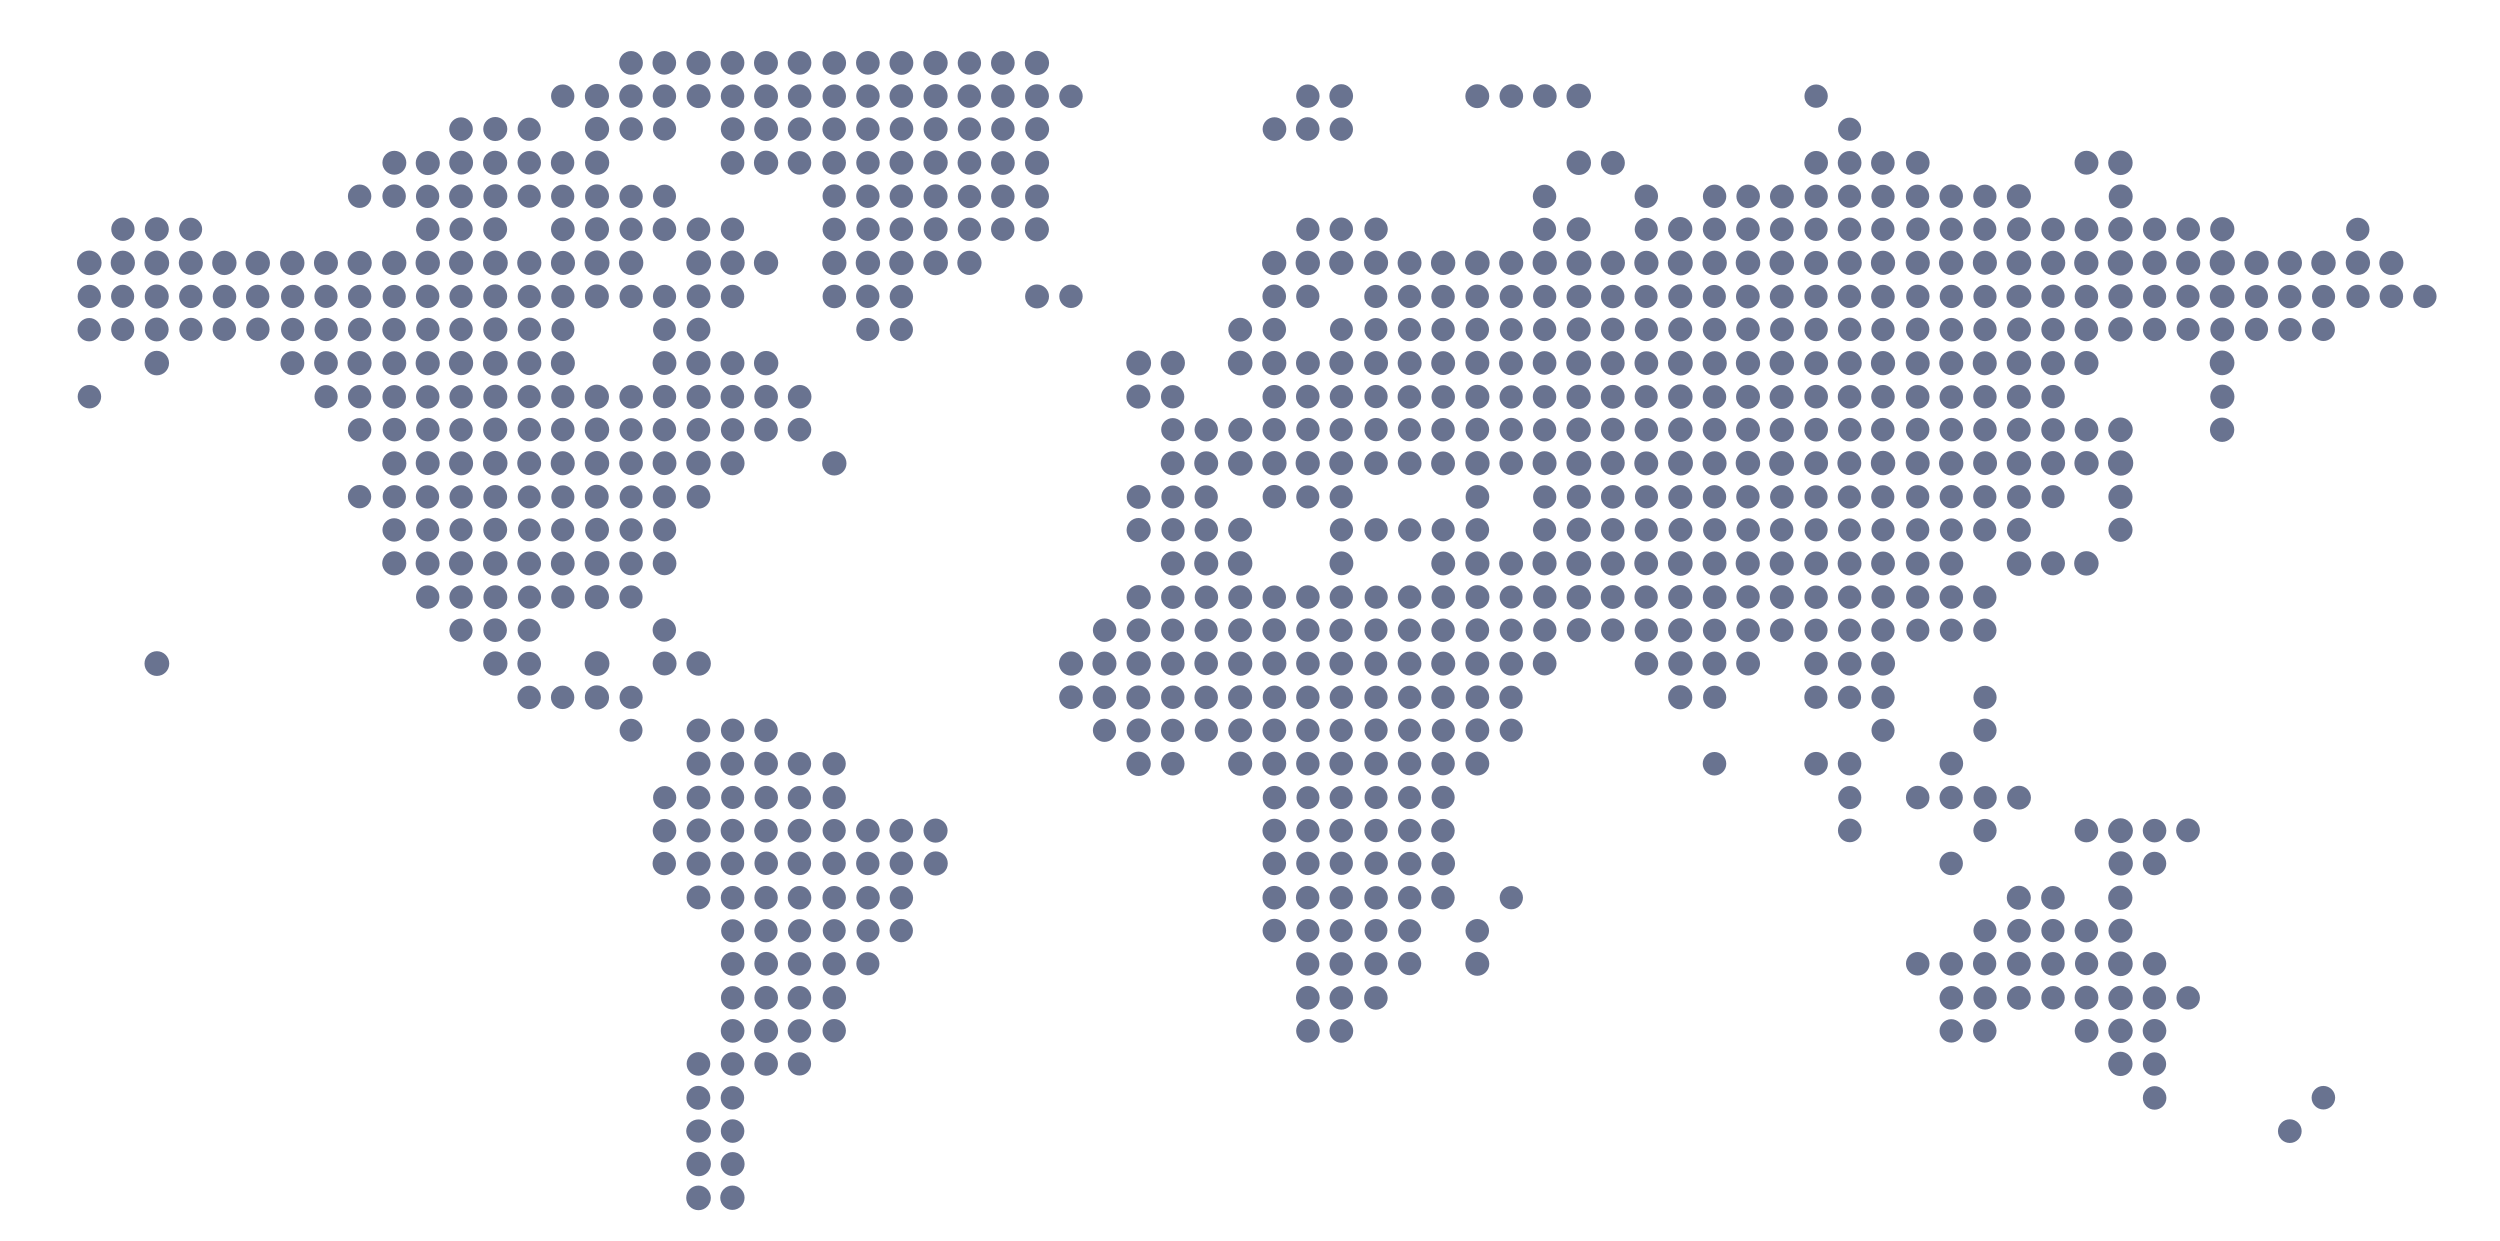 <?xml version="1.0" standalone="no"?>
<!DOCTYPE svg PUBLIC "-//W3C//DTD SVG 20010904//EN"
 "http://www.w3.org/TR/2001/REC-SVG-20010904/DTD/svg10.dtd">

<svg
 version="1.0" xmlns="http://www.w3.org/2000/svg"
            viewBox="0.00 0.00 709.00 352.00"
            fill="#69739016"
            width="100%"
            height="100%"                                                                                                                                                                                                                                                                                                                                                                                                                                                                                                                                                                                                                                                                                                                                                                                                                                                                                                                                                                                                                                                                                                                                                                                                                                                                                                                                                                                                                                                                                                                                                                                                                                                                                                                                                                                                 
          >
            <circle cx="178.96" cy="17.84" r="3.36" />
            <circle cx="188.40" cy="17.83" r="3.35" />
            <circle cx="198.10" cy="17.85" r="3.43" />
            <circle cx="207.74" cy="17.82" r="3.37" />
            <circle cx="217.23" cy="17.86" r="3.40" />
            <circle cx="226.75" cy="17.83" r="3.36" />
            <circle cx="236.60" cy="17.85" r="3.35" />
            <circle cx="246.13" cy="17.82" r="3.36" />
            <circle cx="255.64" cy="17.85" r="3.38" />
            <circle cx="265.31" cy="17.86" r="3.46" />
            <circle cx="284.41" cy="17.85" r="3.36" />
            <circle cx="294.08" cy="17.86" r="3.44" />
            <circle cx="274.92" cy="17.87" r="3.31" />
            <circle cx="447.73" cy="27.21" r="3.48" />
            <circle cx="159.59" cy="27.26" r="3.31" />
            <circle cx="169.29" cy="27.23" r="3.43" />
            <circle cx="178.93" cy="27.24" r="3.33" />
            <circle cx="188.43" cy="27.26" r="3.32" />
            <circle cx="198.13" cy="27.26" r="3.40" />
            <circle cx="207.75" cy="27.28" r="3.33" />
            <circle cx="217.25" cy="27.30" r="3.39" />
            <circle cx="226.78" cy="27.27" r="3.34" />
            <circle cx="236.59" cy="27.28" r="3.33" />
            <circle cx="246.15" cy="27.26" r="3.33" />
            <circle cx="255.61" cy="27.24" r="3.35" />
            <circle cx="265.33" cy="27.26" r="3.42" />
            <circle cx="274.89" cy="27.26" r="3.33" />
            <circle cx="284.41" cy="27.27" r="3.34" />
            <circle cx="294.09" cy="27.27" r="3.39" />
            <circle cx="303.73" cy="27.31" r="3.33" />
            <circle cx="370.91" cy="27.27" r="3.32" />
            <circle cx="380.37" cy="27.23" r="3.36" />
            <circle cx="418.96" cy="27.28" r="3.39" />
            <circle cx="428.61" cy="27.25" r="3.35" />
            <circle cx="438.11" cy="27.24" r="3.36" />
            <circle cx="515.05" cy="27.27" r="3.31" />
            <circle cx="130.75" cy="36.63" r="3.35" />
            <circle cx="140.46" cy="36.59" r="3.41" />
            <circle cx="150.08" cy="36.65" r="3.29" />
            <circle cx="169.31" cy="36.59" r="3.44" />
            <circle cx="179.00" cy="36.58" r="3.34" />
            <circle cx="188.46" cy="36.59" r="3.29" />
            <circle cx="207.79" cy="36.62" r="3.37" />
            <circle cx="217.27" cy="36.61" r="3.39" />
            <circle cx="226.75" cy="36.62" r="3.34" />
            <circle cx="236.57" cy="36.62" r="3.34" />
            <circle cx="246.12" cy="36.65" r="3.33" />
            <circle cx="255.67" cy="36.56" r="3.35" />
            <circle cx="265.34" cy="36.63" r="3.41" />
            <circle cx="274.93" cy="36.59" r="3.30" />
            <circle cx="284.42" cy="36.59" r="3.33" />
            <circle cx="294.13" cy="36.62" r="3.40" />
            <circle cx="361.44" cy="36.61" r="3.36" />
            <circle cx="370.86" cy="36.59" r="3.35" />
            <circle cx="380.39" cy="36.63" r="3.32" />
            <circle cx="524.55" cy="36.64" r="3.28" />
            <circle cx="111.84" cy="46.16" r="3.39" />
            <circle cx="130.78" cy="46.13" r="3.38" />
            <circle cx="217.26" cy="46.17" r="3.45" />
            <circle cx="265.33" cy="46.12" r="3.45" />
            <circle cx="121.32" cy="46.24" r="3.42" />
            <circle cx="140.41" cy="46.18" r="3.43" />
            <circle cx="150.09" cy="46.16" r="3.33" />
            <circle cx="159.55" cy="46.16" r="3.33" />
            <circle cx="169.34" cy="46.14" r="3.44" />
            <circle cx="207.75" cy="46.19" r="3.36" />
            <circle cx="226.74" cy="46.19" r="3.34" />
            <circle cx="236.56" cy="46.16" r="3.35" />
            <circle cx="246.16" cy="46.16" r="3.33" />
            <circle cx="255.64" cy="46.16" r="3.38" />
            <circle cx="274.93" cy="46.17" r="3.36" />
            <circle cx="284.42" cy="46.23" r="3.37" />
            <circle cx="294.10" cy="46.20" r="3.43" />
            <circle cx="447.74" cy="46.16" r="3.47" />
            <circle cx="457.41" cy="46.20" r="3.40" />
            <circle cx="515.06" cy="46.17" r="3.36" />
            <circle cx="524.55" cy="46.19" r="3.36" />
            <circle cx="533.98" cy="46.20" r="3.35" />
            <circle cx="543.88" cy="46.16" r="3.36" />
            <circle cx="591.73" cy="46.15" r="3.39" />
            <circle cx="601.35" cy="46.18" r="3.47" />
            <circle cx="101.99" cy="55.65" r="3.32" />
            <circle cx="111.77" cy="55.63" r="3.33" />
            <circle cx="121.27" cy="55.69" r="3.31" />
            <circle cx="130.73" cy="55.68" r="3.37" />
            <circle cx="140.48" cy="55.64" r="3.40" />
            <circle cx="150.09" cy="55.65" r="3.28" />
            <circle cx="159.58" cy="55.67" r="3.30" />
            <circle cx="169.32" cy="55.69" r="3.40" />
            <circle cx="178.98" cy="55.69" r="3.31" />
            <circle cx="188.45" cy="55.64" r="3.27" />
            <circle cx="236.57" cy="55.60" r="3.30" />
            <circle cx="246.13" cy="55.66" r="3.32" />
            <circle cx="255.61" cy="55.64" r="3.32" />
            <circle cx="265.33" cy="55.69" r="3.41" />
            <circle cx="284.41" cy="55.67" r="3.33" />
            <circle cx="438.03" cy="55.71" r="3.33" />
            <circle cx="466.89" cy="55.66" r="3.33" />
            <circle cx="486.26" cy="55.68" r="3.32" />
            <circle cx="495.78" cy="55.70" r="3.34" />
            <circle cx="505.35" cy="55.72" r="3.39" />
            <circle cx="515.07" cy="55.68" r="3.30" />
            <circle cx="524.53" cy="55.66" r="3.28" />
            <circle cx="534.02" cy="55.70" r="3.30" />
            <circle cx="543.81" cy="55.70" r="3.32" />
            <circle cx="553.37" cy="55.64" r="3.33" />
            <circle cx="562.91" cy="55.67" r="3.30" />
            <circle cx="572.55" cy="55.66" r="3.43" />
            <circle cx="274.95" cy="55.73" r="3.30" />
            <circle cx="294.10" cy="55.72" r="3.39" />
            <circle cx="601.43" cy="55.71" r="3.40" />
            <circle cx="34.86" cy="65.01" r="3.31" />
            <circle cx="44.47" cy="65.01" r="3.41" />
            <circle cx="54.06" cy="65.01" r="3.27" />
            <circle cx="121.32" cy="65.05" r="3.33" />
            <circle cx="130.77" cy="65.00" r="3.30" />
            <circle cx="140.42" cy="65.01" r="3.40" />
            <circle cx="159.62" cy="65.04" r="3.36" />
            <circle cx="169.30" cy="65.02" r="3.42" />
            <circle cx="178.97" cy="65.01" r="3.29" />
            <circle cx="188.43" cy="65.04" r="3.34" />
            <circle cx="198.09" cy="65.03" r="3.35" />
            <circle cx="207.73" cy="65.03" r="3.32" />
            <circle cx="236.58" cy="65.04" r="3.31" />
            <circle cx="246.17" cy="65.02" r="3.31" />
            <circle cx="255.63" cy="65.01" r="3.35" />
            <circle cx="265.35" cy="65.01" r="3.40" />
            <circle cx="274.93" cy="65.03" r="3.31" />
            <circle cx="284.38" cy="65.00" r="3.33" />
            <circle cx="294.06" cy="65.04" r="3.42" />
            <circle cx="370.91" cy="65.04" r="3.30" />
            <circle cx="380.39" cy="65.02" r="3.33" />
            <circle cx="390.25" cy="65.01" r="3.32" />
            <circle cx="438.01" cy="65.04" r="3.30" />
            <circle cx="447.71" cy="65.02" r="3.40" />
            <circle cx="466.88" cy="65.05" r="3.28" />
            <circle cx="476.51" cy="64.99" r="3.45" />
            <circle cx="486.22" cy="65.00" r="3.30" />
            <circle cx="495.71" cy="65.02" r="3.35" />
            <circle cx="505.32" cy="65.04" r="3.37" />
            <circle cx="515.03" cy="65.03" r="3.30" />
            <circle cx="524.52" cy="65.04" r="3.34" />
            <circle cx="533.98" cy="65.03" r="3.31" />
            <circle cx="543.92" cy="65.01" r="3.32" />
            <circle cx="553.38" cy="65.01" r="3.29" />
            <circle cx="562.89" cy="65.03" r="3.28" />
            <circle cx="572.56" cy="65.00" r="3.38" />
            <circle cx="582.24" cy="65.07" r="3.33" />
            <circle cx="591.73" cy="65.08" r="3.37" />
            <circle cx="601.35" cy="65.01" r="3.46" />
            <circle cx="611.04" cy="65.02" r="3.31" />
            <circle cx="620.60" cy="64.99" r="3.32" />
            <circle cx="630.24" cy="65.01" r="3.44" />
            <circle cx="668.67" cy="65.06" r="3.31" />
            <circle cx="25.32" cy="74.55" r="3.49" />
            <circle cx="34.83" cy="74.53" r="3.44" />
            <circle cx="44.46" cy="74.58" r="3.52" />
            <circle cx="54.12" cy="74.54" r="3.41" />
            <circle cx="63.63" cy="74.56" r="3.45" />
            <circle cx="73.10" cy="74.59" r="3.46" />
            <circle cx="82.89" cy="74.58" r="3.46" />
            <circle cx="92.44" cy="74.56" r="3.41" />
            <circle cx="102.00" cy="74.58" r="3.43" />
            <circle cx="111.80" cy="74.56" r="3.45" />
            <circle cx="121.31" cy="74.56" r="3.46" />
            <circle cx="130.77" cy="74.54" r="3.43" />
            <circle cx="140.49" cy="74.58" r="3.52" />
            <circle cx="150.11" cy="74.55" r="3.43" />
            <circle cx="159.66" cy="74.57" r="3.42" />
            <circle cx="169.31" cy="74.56" r="3.55" />
            <circle cx="178.99" cy="74.54" r="3.46" />
            <circle cx="198.14" cy="74.54" r="3.53" />
            <circle cx="207.74" cy="74.52" r="3.46" />
            <circle cx="217.25" cy="74.54" r="3.45" />
            <circle cx="236.62" cy="74.56" r="3.44" />
            <circle cx="246.14" cy="74.56" r="3.46" />
            <circle cx="255.63" cy="74.57" r="3.45" />
            <circle cx="265.34" cy="74.55" r="3.50" />
            <circle cx="274.93" cy="74.55" r="3.44" />
            <circle cx="361.36" cy="74.57" r="3.44" />
            <circle cx="370.89" cy="74.57" r="3.46" />
            <circle cx="380.39" cy="74.56" r="3.44" />
            <circle cx="390.23" cy="74.51" r="3.44" />
            <circle cx="399.75" cy="74.57" r="3.39" />
            <circle cx="409.27" cy="74.55" r="3.46" />
            <circle cx="418.97" cy="74.55" r="3.50" />
            <circle cx="428.58" cy="74.55" r="3.42" />
            <circle cx="438.08" cy="74.54" r="3.44" />
            <circle cx="447.80" cy="74.60" r="3.54" />
            <circle cx="457.39" cy="74.55" r="3.45" />
            <circle cx="466.92" cy="74.56" r="3.44" />
            <circle cx="476.53" cy="74.59" r="3.54" />
            <circle cx="486.27" cy="74.55" r="3.46" />
            <circle cx="495.73" cy="74.53" r="3.48" />
            <circle cx="505.31" cy="74.56" r="3.48" />
            <circle cx="515.03" cy="74.58" r="3.42" />
            <circle cx="524.57" cy="74.55" r="3.43" />
            <circle cx="534.02" cy="74.54" r="3.44" />
            <circle cx="543.87" cy="74.55" r="3.43" />
            <circle cx="553.34" cy="74.54" r="3.45" />
            <circle cx="562.91" cy="74.52" r="3.42" />
            <circle cx="572.56" cy="74.55" r="3.51" />
            <circle cx="582.26" cy="74.56" r="3.45" />
            <circle cx="591.68" cy="74.57" r="3.45" />
            <circle cx="601.34" cy="74.56" r="3.59" />
            <circle cx="611.02" cy="74.53" r="3.45" />
            <circle cx="620.57" cy="74.56" r="3.43" />
            <circle cx="630.24" cy="74.52" r="3.58" />
            <circle cx="639.95" cy="74.55" r="3.45" />
            <circle cx="649.39" cy="74.57" r="3.45" />
            <circle cx="658.94" cy="74.56" r="3.47" />
            <circle cx="668.70" cy="74.52" r="3.45" />
            <circle cx="678.19" cy="74.57" r="3.42" />
            <circle cx="25.32" cy="84.07" r="3.30" />
            <circle cx="34.78" cy="84.04" r="3.28" />
            <circle cx="44.45" cy="84.10" r="3.41" />
            <circle cx="54.10" cy="84.07" r="3.30" />
            <circle cx="63.67" cy="84.10" r="3.34" />
            <circle cx="73.07" cy="84.09" r="3.33" />
            <circle cx="82.99" cy="84.07" r="3.30" />
            <circle cx="92.45" cy="84.05" r="3.29" />
            <circle cx="102.00" cy="84.09" r="3.31" />
            <circle cx="111.79" cy="84.08" r="3.29" />
            <circle cx="121.28" cy="84.05" r="3.33" />
            <circle cx="130.74" cy="84.06" r="3.29" />
            <circle cx="140.44" cy="84.04" r="3.40" />
            <circle cx="150.11" cy="84.09" r="3.29" />
            <circle cx="159.63" cy="84.09" r="3.30" />
            <circle cx="169.28" cy="84.06" r="3.40" />
            <circle cx="178.99" cy="84.07" r="3.30" />
            <circle cx="188.46" cy="84.06" r="3.29" />
            <circle cx="198.12" cy="84.03" r="3.37" />
            <circle cx="207.75" cy="84.08" r="3.32" />
            <circle cx="236.62" cy="84.08" r="3.34" />
            <circle cx="246.09" cy="84.04" r="3.32" />
            <circle cx="255.63" cy="84.11" r="3.32" />
            <circle cx="294.11" cy="84.08" r="3.39" />
            <circle cx="303.73" cy="84.03" r="3.32" />
            <circle cx="361.37" cy="84.04" r="3.35" />
            <circle cx="370.89" cy="84.05" r="3.30" />
            <circle cx="390.18" cy="84.08" r="3.28" />
            <circle cx="399.74" cy="84.07" r="3.29" />
            <circle cx="409.25" cy="84.11" r="3.33" />
            <circle cx="418.94" cy="84.07" r="3.33" />
            <circle cx="428.60" cy="84.10" r="3.29" />
            <circle cx="438.07" cy="84.08" r="3.30" />
            <ellipse
              cx="0.00"
              cy="0.00"
              transform="translate(447.78,84.08) rotate(-4.2)"
              rx="3.52"
              ry="3.29"
            />
            <circle cx="457.36" cy="84.10" r="3.33" />
            <circle cx="466.83" cy="84.09" r="3.27" />
            <circle cx="476.52" cy="84.03" r="3.40" />
            <circle cx="486.18" cy="84.08" r="3.28" />
            <circle cx="495.69" cy="84.11" r="3.37" />
            <circle cx="505.30" cy="84.10" r="3.39" />
            <circle cx="515.02" cy="84.06" r="3.30" />
            <circle cx="524.51" cy="84.05" r="3.30" />
            <circle cx="534.00" cy="84.12" r="3.35" />
            <circle cx="543.90" cy="84.06" r="3.31" />
            <circle cx="553.40" cy="84.07" r="3.30" />
            <circle cx="562.94" cy="84.08" r="3.29" />
            <ellipse
              cx="0.00"
              cy="0.00"
              transform="translate(572.56,84.05) rotate(-2.6)"
              rx="3.53"
              ry="3.27"
            />
            <circle cx="582.23" cy="84.01" r="3.30" />
            <circle cx="591.71" cy="84.10" r="3.33" />
            <circle cx="601.38" cy="84.04" r="3.45" />
            <circle cx="611.04" cy="84.06" r="3.29" />
            <circle cx="620.52" cy="84.03" r="3.28" />
            <ellipse
              cx="0.00"
              cy="0.00"
              transform="translate(630.20,84.06) rotate(6.5)"
              rx="3.51"
              ry="3.29"
            />
            <circle cx="639.94" cy="84.10" r="3.27" />
            <circle cx="649.36" cy="84.12" r="3.32" />
            <circle cx="658.96" cy="84.08" r="3.28" />
            <circle cx="668.73" cy="84.06" r="3.30" />
            <circle cx="678.20" cy="84.03" r="3.33" />
            <circle cx="687.69" cy="84.06" r="3.32" />
            <circle cx="54.14" cy="93.42" r="3.29" />
            <circle cx="63.62" cy="93.38" r="3.33" />
            <circle cx="73.13" cy="93.38" r="3.32" />
            <circle cx="82.99" cy="93.44" r="3.30" />
            <circle cx="92.50" cy="93.45" r="3.30" />
            <circle cx="101.99" cy="93.44" r="3.32" />
            <circle cx="111.75" cy="93.48" r="3.33" />
            <circle cx="121.34" cy="93.45" r="3.32" />
            <circle cx="130.75" cy="93.43" r="3.33" />
            <circle cx="140.47" cy="93.43" r="3.43" />
            <circle cx="150.14" cy="93.38" r="3.31" />
            <circle cx="361.39" cy="93.47" r="3.33" />
            <circle cx="399.72" cy="93.46" r="3.30" />
            <circle cx="409.26" cy="93.46" r="3.32" />
            <circle cx="438.05" cy="93.43" r="3.31" />
            <circle cx="447.73" cy="93.42" r="3.41" />
            <circle cx="457.35" cy="93.43" r="3.34" />
            <circle cx="466.91" cy="93.46" r="3.29" />
            <circle cx="476.52" cy="93.42" r="3.41" />
            <circle cx="486.24" cy="93.46" r="3.34" />
            <circle cx="495.72" cy="93.40" r="3.35" />
            <circle cx="505.37" cy="93.43" r="3.38" />
            <circle cx="515.05" cy="93.44" r="3.32" />
            <circle cx="524.56" cy="93.41" r="3.33" />
            <circle cx="534.01" cy="93.46" r="3.31" />
            <circle cx="543.85" cy="93.42" r="3.33" />
            <circle cx="553.41" cy="93.51" r="3.35" />
            <circle cx="562.94" cy="93.44" r="3.31" />
            <circle cx="572.59" cy="93.45" r="3.40" />
            <circle cx="582.23" cy="93.46" r="3.31" />
            <circle cx="591.69" cy="93.44" r="3.34" />
            <circle cx="601.35" cy="93.40" r="3.46" />
            <circle cx="611.03" cy="93.43" r="3.32" />
            <circle cx="620.55" cy="93.43" r="3.26" />
            <circle cx="639.92" cy="93.42" r="3.30" />
            <circle cx="25.30" cy="93.50" r="3.31" />
            <circle cx="34.80" cy="93.46" r="3.28" />
            <circle cx="44.45" cy="93.44" r="3.38" />
            <circle cx="159.64" cy="93.46" r="3.27" />
            <circle cx="188.44" cy="93.46" r="3.25" />
            <circle cx="198.11" cy="93.48" r="3.37" />
            <circle cx="246.11" cy="93.44" r="3.28" />
            <circle cx="255.63" cy="93.45" r="3.29" />
            <circle cx="351.72" cy="93.50" r="3.38" />
            <circle cx="380.43" cy="93.44" r="3.26" />
            <circle cx="390.21" cy="93.45" r="3.26" />
            <circle cx="418.95" cy="93.47" r="3.34" />
            <circle cx="428.59" cy="93.46" r="3.26" />
            <circle cx="630.24" cy="93.45" r="3.39" />
            <circle cx="649.42" cy="93.48" r="3.30" />
            <circle cx="658.92" cy="93.45" r="3.27" />
            <circle cx="44.46" cy="102.97" r="3.48" />
            <circle cx="82.92" cy="102.98" r="3.39" />
            <circle cx="92.45" cy="102.95" r="3.37" />
            <circle cx="101.96" cy="102.98" r="3.43" />
            <circle cx="121.30" cy="103.00" r="3.43" />
            <circle cx="130.75" cy="102.97" r="3.44" />
            <circle cx="140.46" cy="103.03" r="3.52" />
            <circle cx="150.13" cy="102.98" r="3.41" />
            <circle cx="159.63" cy="102.99" r="3.41" />
            <circle cx="188.45" cy="102.96" r="3.38" />
            <circle cx="198.08" cy="102.96" r="3.45" />
            <circle cx="207.73" cy="102.97" r="3.40" />
            <circle cx="217.28" cy="102.99" r="3.46" />
            <circle cx="322.93" cy="102.95" r="3.52" />
            <circle cx="332.61" cy="102.93" r="3.44" />
            <circle cx="351.71" cy="102.96" r="3.50" />
            <circle cx="361.37" cy="102.96" r="3.44" />
            <circle cx="370.93" cy="102.97" r="3.39" />
            <circle cx="380.41" cy="102.94" r="3.41" />
            <circle cx="390.24" cy="102.96" r="3.41" />
            <circle cx="399.78" cy="102.97" r="3.40" />
            <circle cx="409.28" cy="102.98" r="3.39" />
            <circle cx="418.97" cy="102.91" r="3.42" />
            <circle cx="428.52" cy="103.01" r="3.39" />
            <circle cx="438.04" cy="102.94" r="3.36" />
            <circle cx="447.70" cy="102.95" r="3.54" />
            <circle cx="457.35" cy="102.99" r="3.41" />
            <circle cx="466.91" cy="102.98" r="3.37" />
            <circle cx="476.55" cy="103.00" r="3.52" />
            <circle cx="486.29" cy="103.02" r="3.43" />
            <circle cx="495.73" cy="102.99" r="3.44" />
            <circle cx="505.32" cy="102.96" r="3.47" />
            <circle cx="515.06" cy="103.00" r="3.40" />
            <circle cx="524.57" cy="102.97" r="3.42" />
            <circle cx="534.02" cy="102.99" r="3.44" />
            <circle cx="543.86" cy="103.03" r="3.41" />
            <circle cx="553.38" cy="102.97" r="3.41" />
            <circle cx="562.87" cy="103.03" r="3.41" />
            <circle cx="572.57" cy="102.92" r="3.48" />
            <circle cx="582.21" cy="102.98" r="3.42" />
            <circle cx="591.72" cy="102.96" r="3.42" />
            <circle cx="630.18" cy="102.91" r="3.51" />
            <circle cx="111.83" cy="103.00" r="3.39" />
            <circle cx="188.46" cy="112.47" r="3.31" />
            <circle cx="207.70" cy="112.50" r="3.34" />
            <circle cx="217.27" cy="112.50" r="3.35" />
            <circle cx="370.88" cy="112.48" r="3.35" />
            <circle cx="380.42" cy="112.47" r="3.31" />
            <circle cx="457.37" cy="112.53" r="3.38" />
            <circle cx="476.55" cy="112.48" r="3.47" />
            <circle cx="495.74" cy="112.56" r="3.40" />
            <circle cx="582.26" cy="112.48" r="3.32" />
            <circle cx="25.36" cy="112.50" r="3.33" />
            <circle cx="92.48" cy="112.50" r="3.29" />
            <circle cx="101.99" cy="112.50" r="3.31" />
            <circle cx="111.79" cy="112.55" r="3.34" />
            <circle cx="121.31" cy="112.56" r="3.33" />
            <circle cx="130.77" cy="112.52" r="3.32" />
            <circle cx="140.47" cy="112.52" r="3.41" />
            <circle cx="150.07" cy="112.48" r="3.29" />
            <circle cx="159.61" cy="112.50" r="3.29" />
            <circle cx="169.27" cy="112.53" r="3.44" />
            <circle cx="178.99" cy="112.53" r="3.34" />
            <circle cx="198.13" cy="112.57" r="3.41" />
            <circle cx="226.78" cy="112.52" r="3.35" />
            <circle cx="322.85" cy="112.47" r="3.41" />
            <circle cx="332.56" cy="112.52" r="3.31" />
            <circle cx="361.38" cy="112.51" r="3.34" />
            <circle cx="390.24" cy="112.47" r="3.30" />
            <circle cx="399.70" cy="112.57" r="3.34" />
            <circle cx="409.30" cy="112.57" r="3.33" />
            <circle cx="419.00" cy="112.54" r="3.40" />
            <circle cx="428.56" cy="112.57" r="3.30" />
            <circle cx="438.03" cy="112.54" r="3.33" />
            <circle cx="447.70" cy="112.56" r="3.44" />
            <circle cx="466.86" cy="112.48" r="3.27" />
            <circle cx="486.23" cy="112.57" r="3.33" />
            <circle cx="505.26" cy="112.58" r="3.41" />
            <circle cx="515.06" cy="112.50" r="3.35" />
            <circle cx="524.53" cy="112.54" r="3.34" />
            <circle cx="534.01" cy="112.51" r="3.34" />
            <circle cx="543.85" cy="112.56" r="3.36" />
            <circle cx="553.39" cy="112.60" r="3.34" />
            <circle cx="562.93" cy="112.51" r="3.32" />
            <circle cx="572.55" cy="112.53" r="3.40" />
            <circle cx="630.26" cy="112.51" r="3.43" />
            <circle cx="101.99" cy="121.90" r="3.33" />
            <circle cx="111.85" cy="121.84" r="3.34" />
            <circle cx="121.33" cy="121.83" r="3.34" />
            <circle cx="130.75" cy="121.90" r="3.33" />
            <circle cx="140.43" cy="121.85" r="3.43" />
            <circle cx="150.11" cy="121.83" r="3.33" />
            <circle cx="159.60" cy="121.83" r="3.34" />
            <circle cx="169.30" cy="121.88" r="3.47" />
            <circle cx="178.96" cy="121.86" r="3.28" />
            <circle cx="188.42" cy="121.85" r="3.33" />
            <circle cx="198.08" cy="121.88" r="3.35" />
            <circle cx="207.76" cy="121.89" r="3.32" />
            <circle cx="217.24" cy="121.85" r="3.36" />
            <circle cx="226.73" cy="121.86" r="3.35" />
            <circle cx="332.59" cy="121.85" r="3.28" />
            <circle cx="342.09" cy="121.88" r="3.32" />
            <circle cx="351.74" cy="121.89" r="3.40" />
            <circle cx="361.36" cy="121.86" r="3.32" />
            <circle cx="370.92" cy="121.82" r="3.32" />
            <circle cx="380.36" cy="121.86" r="3.30" />
            <circle cx="390.25" cy="121.83" r="3.30" />
            <circle cx="399.71" cy="121.85" r="3.29" />
            <circle cx="409.25" cy="121.87" r="3.33" />
            <circle cx="418.97" cy="121.84" r="3.36" />
            <circle cx="428.58" cy="121.82" r="3.32" />
            <circle cx="438.04" cy="121.90" r="3.31" />
            <circle cx="447.70" cy="121.89" r="3.47" />
            <circle cx="457.37" cy="121.83" r="3.36" />
            <circle cx="466.90" cy="121.87" r="3.33" />
            <circle cx="476.55" cy="121.86" r="3.47" />
            <circle cx="486.24" cy="121.86" r="3.36" />
            <circle cx="495.73" cy="121.88" r="3.41" />
            <circle cx="505.31" cy="121.91" r="3.44" />
            <circle cx="515.06" cy="121.86" r="3.36" />
            <circle cx="524.60" cy="121.85" r="3.34" />
            <circle cx="533.96" cy="121.85" r="3.34" />
            <circle cx="543.85" cy="121.84" r="3.34" />
            <circle cx="553.39" cy="121.85" r="3.34" />
            <circle cx="562.93" cy="121.85" r="3.34" />
            <circle cx="572.53" cy="121.88" r="3.39" />
            <circle cx="582.24" cy="121.92" r="3.34" />
            <circle cx="591.73" cy="121.85" r="3.36" />
            <circle cx="601.36" cy="121.89" r="3.49" />
            <circle cx="630.19" cy="121.88" r="3.45" />
            <circle cx="198.08" cy="131.31" r="3.48" />
            <circle cx="361.43" cy="131.36" r="3.45" />
            <circle cx="370.87" cy="131.35" r="3.44" />
            <circle cx="457.36" cy="131.30" r="3.42" />
            <circle cx="476.59" cy="131.34" r="3.53" />
            <circle cx="495.71" cy="131.33" r="3.47" />
            <circle cx="534.03" cy="131.32" r="3.47" />
            <circle cx="582.24" cy="131.34" r="3.43" />
            <circle cx="591.74" cy="131.36" r="3.45" />
            <circle cx="601.40" cy="131.32" r="3.59" />
            <circle cx="111.82" cy="131.42" r="3.43" />
            <circle cx="121.30" cy="131.34" r="3.40" />
            <circle cx="130.76" cy="131.41" r="3.41" />
            <circle cx="140.44" cy="131.36" r="3.49" />
            <circle cx="150.08" cy="131.35" r="3.39" />
            <circle cx="159.59" cy="131.38" r="3.42" />
            <circle cx="169.30" cy="131.37" r="3.48" />
            <circle cx="178.98" cy="131.36" r="3.36" />
            <circle cx="188.46" cy="131.36" r="3.38" />
            <circle cx="207.75" cy="131.38" r="3.41" />
            <circle cx="236.61" cy="131.41" r="3.45" />
            <circle cx="332.56" cy="131.37" r="3.38" />
            <circle cx="342.08" cy="131.38" r="3.40" />
            <circle cx="351.76" cy="131.41" r="3.50" />
            <circle cx="380.36" cy="131.35" r="3.39" />
            <circle cx="390.22" cy="131.35" r="3.37" />
            <circle cx="399.78" cy="131.38" r="3.37" />
            <circle cx="409.25" cy="131.42" r="3.39" />
            <circle cx="419.00" cy="131.37" r="3.46" />
            <circle cx="428.58" cy="131.36" r="3.35" />
            <circle cx="438.04" cy="131.36" r="3.40" />
            <circle cx="447.76" cy="131.40" r="3.54" />
            <circle cx="466.88" cy="131.41" r="3.40" />
            <circle cx="486.25" cy="131.38" r="3.41" />
            <circle cx="505.26" cy="131.44" r="3.53" />
            <circle cx="515.05" cy="131.35" r="3.39" />
            <circle cx="524.47" cy="131.34" r="3.39" />
            <circle cx="543.85" cy="131.35" r="3.41" />
            <circle cx="553.36" cy="131.39" r="3.46" />
            <circle cx="562.97" cy="131.35" r="3.39" />
            <circle cx="572.57" cy="131.37" r="3.47" />
            <circle cx="101.97" cy="140.85" r="3.31" />
            <circle cx="111.82" cy="140.88" r="3.30" />
            <circle cx="121.24" cy="140.92" r="3.31" />
            <circle cx="130.78" cy="140.92" r="3.31" />
            <circle cx="169.24" cy="140.88" r="3.39" />
            <circle cx="198.10" cy="140.89" r="3.36" />
            <circle cx="342.08" cy="140.94" r="3.30" />
            <circle cx="361.41" cy="140.86" r="3.34" />
            <circle cx="380.36" cy="140.88" r="3.29" />
            <circle cx="419.00" cy="140.92" r="3.36" />
            <circle cx="438.08" cy="140.94" r="3.30" />
            <circle cx="447.76" cy="140.89" r="3.41" />
            <circle cx="457.37" cy="140.91" r="3.34" />
            <circle cx="466.94" cy="140.89" r="3.28" />
            <circle cx="486.23" cy="140.90" r="3.32" />
            <circle cx="495.71" cy="140.90" r="3.32" />
            <circle cx="505.34" cy="140.92" r="3.35" />
            <circle cx="515.03" cy="140.92" r="3.29" />
            <circle cx="533.96" cy="140.90" r="3.29" />
            <circle cx="543.86" cy="140.89" r="3.30" />
            <circle cx="553.38" cy="140.85" r="3.30" />
            <circle cx="562.89" cy="140.88" r="3.30" />
            <circle cx="582.25" cy="140.86" r="3.27" />
            <circle cx="601.36" cy="140.91" r="3.43" />
            <circle cx="140.45" cy="140.93" r="3.38" />
            <circle cx="150.09" cy="140.93" r="3.26" />
            <circle cx="159.63" cy="140.93" r="3.28" />
            <circle cx="178.97" cy="140.91" r="3.25" />
            <circle cx="188.41" cy="140.91" r="3.28" />
            <circle cx="322.92" cy="140.93" r="3.38" />
            <circle cx="332.61" cy="140.94" r="3.25" />
            <circle cx="370.89" cy="140.93" r="3.28" />
            <circle cx="476.53" cy="140.95" r="3.40" />
            <circle cx="524.48" cy="140.95" r="3.29" />
            <circle cx="572.57" cy="140.93" r="3.37" />
            <circle cx="111.78" cy="150.29" r="3.32" />
            <circle cx="121.28" cy="150.26" r="3.29" />
            <circle cx="130.75" cy="150.24" r="3.28" />
            <circle cx="140.44" cy="150.24" r="3.39" />
            <circle cx="150.13" cy="150.27" r="3.24" />
            <circle cx="159.58" cy="150.26" r="3.30" />
            <circle cx="169.32" cy="150.25" r="3.39" />
            <circle cx="178.98" cy="150.27" r="3.30" />
            <circle cx="188.48" cy="150.25" r="3.29" />
            <circle cx="322.92" cy="150.32" r="3.42" />
            <circle cx="332.66" cy="150.22" r="3.30" />
            <circle cx="342.11" cy="150.26" r="3.33" />
            <circle cx="351.68" cy="150.24" r="3.39" />
            <circle cx="380.43" cy="150.25" r="3.30" />
            <circle cx="390.25" cy="150.26" r="3.32" />
            <circle cx="399.78" cy="150.28" r="3.30" />
            <circle cx="409.28" cy="150.24" r="3.29" />
            <circle cx="418.97" cy="150.28" r="3.35" />
            <circle cx="438.04" cy="150.26" r="3.30" />
            <circle cx="447.75" cy="150.24" r="3.43" />
            <circle cx="457.36" cy="150.25" r="3.34" />
            <circle cx="466.88" cy="150.28" r="3.29" />
            <circle cx="476.59" cy="150.26" r="3.39" />
            <circle cx="486.28" cy="150.25" r="3.30" />
            <circle cx="495.78" cy="150.31" r="3.33" />
            <circle cx="505.28" cy="150.25" r="3.33" />
            <circle cx="515.05" cy="150.26" r="3.28" />
            <circle cx="524.51" cy="150.28" r="3.26" />
            <circle cx="534.02" cy="150.25" r="3.29" />
            <circle cx="543.86" cy="150.27" r="3.30" />
            <circle cx="553.40" cy="150.28" r="3.27" />
            <circle cx="562.86" cy="150.28" r="3.30" />
            <circle cx="572.56" cy="150.27" r="3.40" />
            <circle cx="601.37" cy="150.25" r="3.42" />
            <circle cx="111.81" cy="159.76" r="3.42" />
            <circle cx="121.27" cy="159.80" r="3.40" />
            <circle cx="130.75" cy="159.76" r="3.43" />
            <circle cx="140.44" cy="159.79" r="3.48" />
            <circle cx="150.06" cy="159.80" r="3.38" />
            <circle cx="169.31" cy="159.78" r="3.52" />
            <circle cx="178.97" cy="159.80" r="3.35" />
            <circle cx="188.47" cy="159.78" r="3.36" />
            <circle cx="332.62" cy="159.78" r="3.41" />
            <circle cx="342.09" cy="159.80" r="3.42" />
            <circle cx="351.70" cy="159.78" r="3.48" />
            <circle cx="380.43" cy="159.76" r="3.38" />
            <circle cx="409.30" cy="159.80" r="3.39" />
            <circle cx="418.98" cy="159.81" r="3.44" />
            <circle cx="428.55" cy="159.80" r="3.39" />
            <circle cx="438.03" cy="159.77" r="3.42" />
            <circle cx="447.74" cy="159.80" r="3.53" />
            <circle cx="457.38" cy="159.81" r="3.43" />
            <circle cx="466.86" cy="159.76" r="3.38" />
            <circle cx="476.53" cy="159.81" r="3.51" />
            <circle cx="486.25" cy="159.79" r="3.40" />
            <circle cx="495.66" cy="159.79" r="3.43" />
            <circle cx="505.30" cy="159.80" r="3.42" />
            <circle cx="515.06" cy="159.78" r="3.39" />
            <circle cx="524.54" cy="159.81" r="3.39" />
            <circle cx="534.03" cy="159.79" r="3.38" />
            <circle cx="543.84" cy="159.82" r="3.37" />
            <circle cx="553.40" cy="159.82" r="3.39" />
            <circle cx="582.22" cy="159.76" r="3.41" />
            <circle cx="591.70" cy="159.78" r="3.47" />
            <circle cx="159.60" cy="159.82" r="3.38" />
            <circle cx="572.59" cy="159.85" r="3.48" />
            <circle cx="121.30" cy="169.33" r="3.32" />
            <circle cx="130.76" cy="169.34" r="3.32" />
            <circle cx="140.48" cy="169.37" r="3.39" />
            <circle cx="150.16" cy="169.35" r="3.28" />
            <circle cx="159.62" cy="169.30" r="3.30" />
            <circle cx="169.28" cy="169.35" r="3.43" />
            <circle cx="178.96" cy="169.30" r="3.28" />
            <circle cx="322.93" cy="169.36" r="3.43" />
            <circle cx="332.61" cy="169.37" r="3.32" />
            <circle cx="342.14" cy="169.38" r="3.32" />
            <circle cx="351.72" cy="169.37" r="3.38" />
            <circle cx="361.38" cy="169.37" r="3.33" />
            <circle cx="370.92" cy="169.32" r="3.34" />
            <circle cx="380.39" cy="169.34" r="3.31" />
            <circle cx="390.28" cy="169.36" r="3.29" />
            <circle cx="399.76" cy="169.33" r="3.33" />
            <circle cx="409.31" cy="169.34" r="3.33" />
            <circle cx="419.02" cy="169.33" r="3.38" />
            <circle cx="428.55" cy="169.32" r="3.26" />
            <circle cx="438.09" cy="169.30" r="3.33" />
            <circle cx="447.76" cy="169.38" r="3.46" />
            <circle cx="457.35" cy="169.31" r="3.38" />
            <circle cx="466.84" cy="169.33" r="3.31" />
            <circle cx="476.52" cy="169.32" r="3.42" />
            <circle cx="486.28" cy="169.38" r="3.36" />
            <circle cx="495.76" cy="169.28" r="3.31" />
            <circle cx="505.33" cy="169.35" r="3.40" />
            <circle cx="515.05" cy="169.38" r="3.32" />
            <circle cx="524.55" cy="169.36" r="3.31" />
            <circle cx="534.05" cy="169.29" r="3.31" />
            <circle cx="543.85" cy="169.34" r="3.30" />
            <circle cx="553.40" cy="169.32" r="3.33" />
            <circle cx="562.88" cy="169.35" r="3.32" />
            <circle cx="188.40" cy="178.67" r="3.32" />
            <circle cx="313.27" cy="178.72" r="3.33" />
            <circle cx="361.37" cy="178.70" r="3.36" />
            <circle cx="370.91" cy="178.69" r="3.32" />
            <circle cx="390.22" cy="178.67" r="3.28" />
            <circle cx="409.26" cy="178.74" r="3.33" />
            <circle cx="438.10" cy="178.68" r="3.31" />
            <circle cx="457.36" cy="178.69" r="3.32" />
            <circle cx="505.30" cy="178.72" r="3.35" />
            <circle cx="534.01" cy="178.70" r="3.31" />
            <circle cx="130.74" cy="178.72" r="3.29" />
            <circle cx="140.41" cy="178.72" r="3.35" />
            <circle cx="150.06" cy="178.72" r="3.27" />
            <circle cx="322.89" cy="178.74" r="3.37" />
            <circle cx="332.56" cy="178.70" r="3.28" />
            <circle cx="342.06" cy="178.75" r="3.29" />
            <circle cx="351.67" cy="178.72" r="3.38" />
            <circle cx="380.32" cy="178.76" r="3.31" />
            <circle cx="399.71" cy="178.72" r="3.30" />
            <circle cx="418.98" cy="178.71" r="3.35" />
            <circle cx="428.57" cy="178.71" r="3.27" />
            <circle cx="447.75" cy="178.70" r="3.41" />
            <circle cx="466.89" cy="178.72" r="3.31" />
            <circle cx="476.50" cy="178.74" r="3.43" />
            <circle cx="486.25" cy="178.76" r="3.31" />
            <circle cx="495.75" cy="178.73" r="3.35" />
            <circle cx="515.02" cy="178.74" r="3.29" />
            <circle cx="524.53" cy="178.71" r="3.28" />
            <circle cx="543.90" cy="178.73" r="3.28" />
            <circle cx="553.40" cy="178.72" r="3.28" />
            <circle cx="562.90" cy="178.72" r="3.30" />
            <circle cx="44.49" cy="188.19" r="3.51" />
            <circle cx="140.47" cy="188.18" r="3.46" />
            <circle cx="150.08" cy="188.24" r="3.36" />
            <circle cx="169.32" cy="188.19" r="3.52" />
            <circle cx="188.48" cy="188.17" r="3.39" />
            <circle cx="198.13" cy="188.17" r="3.47" />
            <circle cx="303.75" cy="188.18" r="3.43" />
            <circle cx="313.22" cy="188.19" r="3.41" />
            <circle cx="322.92" cy="188.15" r="3.46" />
            <circle cx="332.60" cy="188.20" r="3.37" />
            <circle cx="342.07" cy="188.13" r="3.35" />
            <circle cx="351.72" cy="188.23" r="3.44" />
            <circle cx="361.42" cy="188.15" r="3.41" />
            <circle cx="370.93" cy="188.18" r="3.35" />
            <circle cx="380.38" cy="188.19" r="3.36" />
            <ellipse
              cx="0.00"
              cy="0.00"
              transform="translate(390.19,188.21) rotate(81.1)"
              rx="3.45"
              ry="3.23"
            />
            <circle cx="399.74" cy="188.19" r="3.38" />
            <circle cx="409.30" cy="188.20" r="3.41" />
            <circle cx="418.95" cy="188.19" r="3.41" />
            <circle cx="428.59" cy="188.23" r="3.38" />
            <circle cx="438.06" cy="188.19" r="3.37" />
            <circle cx="466.93" cy="188.21" r="3.34" />
            <circle cx="476.57" cy="188.16" r="3.46" />
            <circle cx="486.23" cy="188.17" r="3.39" />
            <circle cx="495.76" cy="188.19" r="3.39" />
            <circle cx="515.01" cy="188.17" r="3.33" />
            <circle cx="524.59" cy="188.23" r="3.36" />
            <circle cx="534.03" cy="188.20" r="3.41" />
            <circle cx="150.06" cy="197.79" r="3.32" />
            <circle cx="159.56" cy="197.77" r="3.32" />
            <circle cx="169.29" cy="197.80" r="3.44" />
            <circle cx="178.98" cy="197.76" r="3.28" />
            <circle cx="303.73" cy="197.73" r="3.35" />
            <circle cx="313.21" cy="197.77" r="3.32" />
            <circle cx="322.83" cy="197.80" r="3.40" />
            <circle cx="332.60" cy="197.74" r="3.32" />
            <circle cx="342.07" cy="197.78" r="3.33" />
            <circle cx="351.69" cy="197.75" r="3.41" />
            <circle cx="361.43" cy="197.75" r="3.32" />
            <circle cx="370.91" cy="197.76" r="3.32" />
            <circle cx="380.40" cy="197.74" r="3.31" />
            <circle cx="390.23" cy="197.77" r="3.30" />
            <circle cx="399.78" cy="197.77" r="3.30" />
            <circle cx="409.23" cy="197.76" r="3.31" />
            <circle cx="418.99" cy="197.73" r="3.34" />
            <circle cx="428.53" cy="197.76" r="3.30" />
            <circle cx="476.51" cy="197.74" r="3.43" />
            <circle cx="486.27" cy="197.76" r="3.29" />
            <circle cx="514.99" cy="197.75" r="3.29" />
            <circle cx="524.52" cy="197.76" r="3.29" />
            <circle cx="534.03" cy="197.76" r="3.30" />
            <circle cx="562.95" cy="197.78" r="3.29" />
            <circle cx="178.97" cy="207.10" r="3.25" />
            <circle cx="198.08" cy="207.15" r="3.37" />
            <circle cx="207.77" cy="207.11" r="3.32" />
            <circle cx="217.25" cy="207.12" r="3.33" />
            <circle cx="313.23" cy="207.12" r="3.29" />
            <circle cx="322.91" cy="207.14" r="3.40" />
            <circle cx="332.56" cy="207.14" r="3.31" />
            <circle cx="342.12" cy="207.10" r="3.30" />
            <circle cx="351.71" cy="207.12" r="3.39" />
            <circle cx="361.40" cy="207.14" r="3.36" />
            <circle cx="370.90" cy="207.12" r="3.33" />
            <circle cx="380.36" cy="207.13" r="3.31" />
            <circle cx="390.25" cy="207.05" r="3.29" />
            <circle cx="399.74" cy="207.08" r="3.28" />
            <circle cx="409.32" cy="207.12" r="3.29" />
            <circle cx="418.98" cy="207.11" r="3.38" />
            <circle cx="428.58" cy="207.10" r="3.29" />
            <circle cx="534.03" cy="207.12" r="3.28" />
            <circle cx="562.93" cy="207.10" r="3.30" />
            <circle cx="361.39" cy="216.57" r="3.39" />
            <circle cx="380.37" cy="216.56" r="3.36" />
            <circle cx="390.25" cy="216.55" r="3.35" />
            <circle cx="399.74" cy="216.54" r="3.33" />
            <circle cx="198.11" cy="216.55" r="3.40" />
            <circle cx="207.68" cy="216.59" r="3.36" />
            <circle cx="217.27" cy="216.57" r="3.36" />
            <circle cx="226.73" cy="216.58" r="3.32" />
            <circle cx="236.56" cy="216.59" r="3.30" />
            <circle cx="322.90" cy="216.62" r="3.46" />
            <circle cx="332.59" cy="216.59" r="3.34" />
            <circle cx="351.71" cy="216.58" r="3.42" />
            <circle cx="370.91" cy="216.58" r="3.33" />
            <circle cx="409.27" cy="216.57" r="3.32" />
            <circle cx="418.97" cy="216.55" r="3.39" />
            <circle cx="486.23" cy="216.60" r="3.34" />
            <circle cx="515.04" cy="216.59" r="3.35" />
            <circle cx="524.54" cy="216.57" r="3.34" />
            <circle cx="553.40" cy="216.53" r="3.35" />
            <circle cx="217.31" cy="226.19" r="3.32" />
            <circle cx="409.27" cy="226.13" r="3.28" />
            <circle cx="543.86" cy="226.19" r="3.34" />
            <circle cx="188.50" cy="226.21" r="3.29" />
            <circle cx="198.10" cy="226.20" r="3.36" />
            <circle cx="207.78" cy="226.16" r="3.27" />
            <circle cx="226.72" cy="226.21" r="3.31" />
            <circle cx="236.58" cy="226.20" r="3.29" />
            <circle cx="361.44" cy="226.21" r="3.33" />
            <circle cx="370.94" cy="226.20" r="3.26" />
            <circle cx="380.35" cy="226.18" r="3.28" />
            <circle cx="390.25" cy="226.18" r="3.27" />
            <circle cx="399.74" cy="226.18" r="3.27" />
            <circle cx="524.59" cy="226.19" r="3.28" />
            <circle cx="553.35" cy="226.19" r="3.31" />
            <circle cx="562.98" cy="226.21" r="3.29" />
            <circle cx="572.59" cy="226.22" r="3.38" />
            <circle cx="524.59" cy="235.51" r="3.35" />
            <circle cx="620.52" cy="235.49" r="3.37" />
            <circle cx="188.45" cy="235.59" r="3.34" />
            <circle cx="198.13" cy="235.51" r="3.41" />
            <circle cx="207.72" cy="235.57" r="3.35" />
            <circle cx="217.24" cy="235.60" r="3.35" />
            <circle cx="226.72" cy="235.58" r="3.36" />
            <circle cx="236.57" cy="235.55" r="3.29" />
            <circle cx="246.12" cy="235.55" r="3.36" />
            <circle cx="255.60" cy="235.57" r="3.36" />
            <circle cx="265.32" cy="235.56" r="3.42" />
            <circle cx="361.40" cy="235.56" r="3.37" />
            <circle cx="370.91" cy="235.58" r="3.31" />
            <circle cx="380.35" cy="235.55" r="3.36" />
            <circle cx="390.23" cy="235.54" r="3.31" />
            <circle cx="399.78" cy="235.54" r="3.32" />
            <circle cx="409.22" cy="235.58" r="3.34" />
            <circle cx="562.94" cy="235.54" r="3.30" />
            <circle cx="591.70" cy="235.54" r="3.35" />
            <circle cx="601.37" cy="235.58" r="3.52" />
            <circle cx="611.03" cy="235.57" r="3.34" />
            <circle cx="188.39" cy="244.89" r="3.32" />
            <circle cx="198.12" cy="244.92" r="3.41" />
            <circle cx="207.73" cy="244.88" r="3.34" />
            <circle cx="217.30" cy="244.82" r="3.34" />
            <circle cx="226.70" cy="244.86" r="3.34" />
            <circle cx="236.55" cy="244.85" r="3.32" />
            <circle cx="246.11" cy="244.88" r="3.32" />
            <circle cx="255.63" cy="244.84" r="3.34" />
            <circle cx="265.36" cy="244.88" r="3.43" />
            <circle cx="361.40" cy="244.86" r="3.33" />
            <circle cx="370.92" cy="244.87" r="3.32" />
            <circle cx="380.39" cy="244.83" r="3.30" />
            <circle cx="390.28" cy="244.81" r="3.32" />
            <circle cx="399.77" cy="244.93" r="3.33" />
            <circle cx="409.31" cy="244.91" r="3.34" />
            <circle cx="553.35" cy="244.87" r="3.33" />
            <circle cx="601.44" cy="244.87" r="3.44" />
            <circle cx="611.02" cy="244.89" r="3.33" />
            <circle cx="198.09" cy="254.52" r="3.37" />
            <circle cx="207.76" cy="254.60" r="3.34" />
            <circle cx="217.26" cy="254.57" r="3.32" />
            <circle cx="226.75" cy="254.60" r="3.34" />
            <circle cx="236.57" cy="254.59" r="3.32" />
            <circle cx="246.18" cy="254.60" r="3.33" />
            <circle cx="255.63" cy="254.61" r="3.32" />
            <circle cx="361.39" cy="254.59" r="3.35" />
            <circle cx="370.85" cy="254.58" r="3.33" />
            <circle cx="380.37" cy="254.59" r="3.32" />
            <circle cx="390.25" cy="254.63" r="3.34" />
            <circle cx="399.77" cy="254.57" r="3.31" />
            <circle cx="409.22" cy="254.57" r="3.33" />
            <circle cx="428.61" cy="254.58" r="3.30" />
            <circle cx="572.53" cy="254.61" r="3.41" />
            <circle cx="582.21" cy="254.61" r="3.34" />
            <circle cx="601.32" cy="254.61" r="3.44" />
            <circle cx="217.23" cy="263.95" r="3.30" />
            <circle cx="255.60" cy="263.91" r="3.31" />
            <circle cx="361.40" cy="263.91" r="3.34" />
            <circle cx="370.92" cy="263.91" r="3.28" />
            <circle cx="390.23" cy="263.88" r="3.25" />
            <circle cx="582.21" cy="263.90" r="3.29" />
            <circle cx="591.69" cy="263.94" r="3.33" />
            <circle cx="601.37" cy="263.95" r="3.41" />
            <circle cx="207.78" cy="263.97" r="3.27" />
            <circle cx="226.75" cy="263.96" r="3.29" />
            <circle cx="236.59" cy="263.92" r="3.26" />
            <circle cx="246.17" cy="263.94" r="3.27" />
            <circle cx="380.36" cy="263.93" r="3.28" />
            <circle cx="399.78" cy="263.96" r="3.28" />
            <circle cx="418.95" cy="263.97" r="3.34" />
            <circle cx="562.93" cy="263.92" r="3.27" />
            <circle cx="572.59" cy="263.96" r="3.36" />
            <circle cx="207.79" cy="273.36" r="3.36" />
            <circle cx="217.29" cy="273.32" r="3.36" />
            <circle cx="226.74" cy="273.34" r="3.32" />
            <circle cx="236.57" cy="273.33" r="3.30" />
            <circle cx="246.13" cy="273.32" r="3.28" />
            <circle cx="370.87" cy="273.37" r="3.31" />
            <circle cx="380.37" cy="273.37" r="3.33" />
            <circle cx="390.22" cy="273.31" r="3.28" />
            <circle cx="399.77" cy="273.27" r="3.30" />
            <circle cx="418.96" cy="273.34" r="3.40" />
            <circle cx="543.87" cy="273.32" r="3.34" />
            <circle cx="553.38" cy="273.34" r="3.34" />
            <circle cx="562.84" cy="273.31" r="3.31" />
            <circle cx="572.55" cy="273.32" r="3.39" />
            <circle cx="582.22" cy="273.35" r="3.35" />
            <circle cx="591.76" cy="273.27" r="3.30" />
            <circle cx="601.34" cy="273.34" r="3.50" />
            <circle cx="611.02" cy="273.32" r="3.33" />
            <circle cx="217.29" cy="282.96" r="3.35" />
            <circle cx="226.72" cy="282.97" r="3.35" />
            <circle cx="370.90" cy="282.97" r="3.36" />
            <circle cx="553.40" cy="282.99" r="3.35" />
            <circle cx="582.24" cy="282.97" r="3.32" />
            <circle cx="591.73" cy="282.92" r="3.37" />
            <circle cx="207.77" cy="282.98" r="3.31" />
            <circle cx="236.62" cy="282.96" r="3.32" />
            <circle cx="380.39" cy="283.00" r="3.34" />
            <circle cx="390.20" cy="283.02" r="3.34" />
            <circle cx="562.96" cy="283.02" r="3.30" />
            <circle cx="572.55" cy="283.00" r="3.38" />
            <circle cx="601.39" cy="283.03" r="3.46" />
            <circle cx="610.99" cy="283.02" r="3.31" />
            <circle cx="620.57" cy="282.99" r="3.33" />
            <circle cx="207.77" cy="292.36" r="3.36" />
            <circle cx="217.26" cy="292.37" r="3.41" />
            <circle cx="226.72" cy="292.38" r="3.34" />
            <circle cx="236.58" cy="292.31" r="3.32" />
            <circle cx="370.94" cy="292.35" r="3.35" />
            <circle cx="380.41" cy="292.37" r="3.36" />
            <circle cx="553.38" cy="292.36" r="3.32" />
            <circle cx="562.88" cy="292.35" r="3.33" />
            <circle cx="591.76" cy="292.36" r="3.37" />
            <circle cx="601.37" cy="292.33" r="3.47" />
            <circle cx="611.02" cy="292.33" r="3.35" />
            <circle cx="217.28" cy="301.73" r="3.35" />
            <circle cx="601.34" cy="301.72" r="3.45" />
            <circle cx="198.08" cy="301.73" r="3.35" />
            <circle cx="207.75" cy="301.73" r="3.33" />
            <circle cx="226.73" cy="301.72" r="3.30" />
            <circle cx="611.01" cy="301.76" r="3.31" />
            <circle cx="198.05" cy="311.35" r="3.39" />
            <circle cx="207.72" cy="311.35" r="3.33" />
            <circle cx="611.05" cy="311.37" r="3.34" />
            <circle cx="658.91" cy="311.31" r="3.34" />
            <ellipse
              cx="0.00"
              cy="0.00"
              transform="translate(198.12,320.76) rotate(-0.1)"
              rx="3.51"
              ry="3.29"
            />
            <circle cx="207.76" cy="320.77" r="3.34" />
            <circle cx="649.39" cy="320.79" r="3.36" />
            <circle cx="198.14" cy="330.11" r="3.47" />
            <circle cx="207.78" cy="330.12" r="3.39" />
            <circle cx="207.71" cy="339.68" r="3.45" />
            <circle cx="198.10" cy="339.72" r="3.49" />
          </svg>